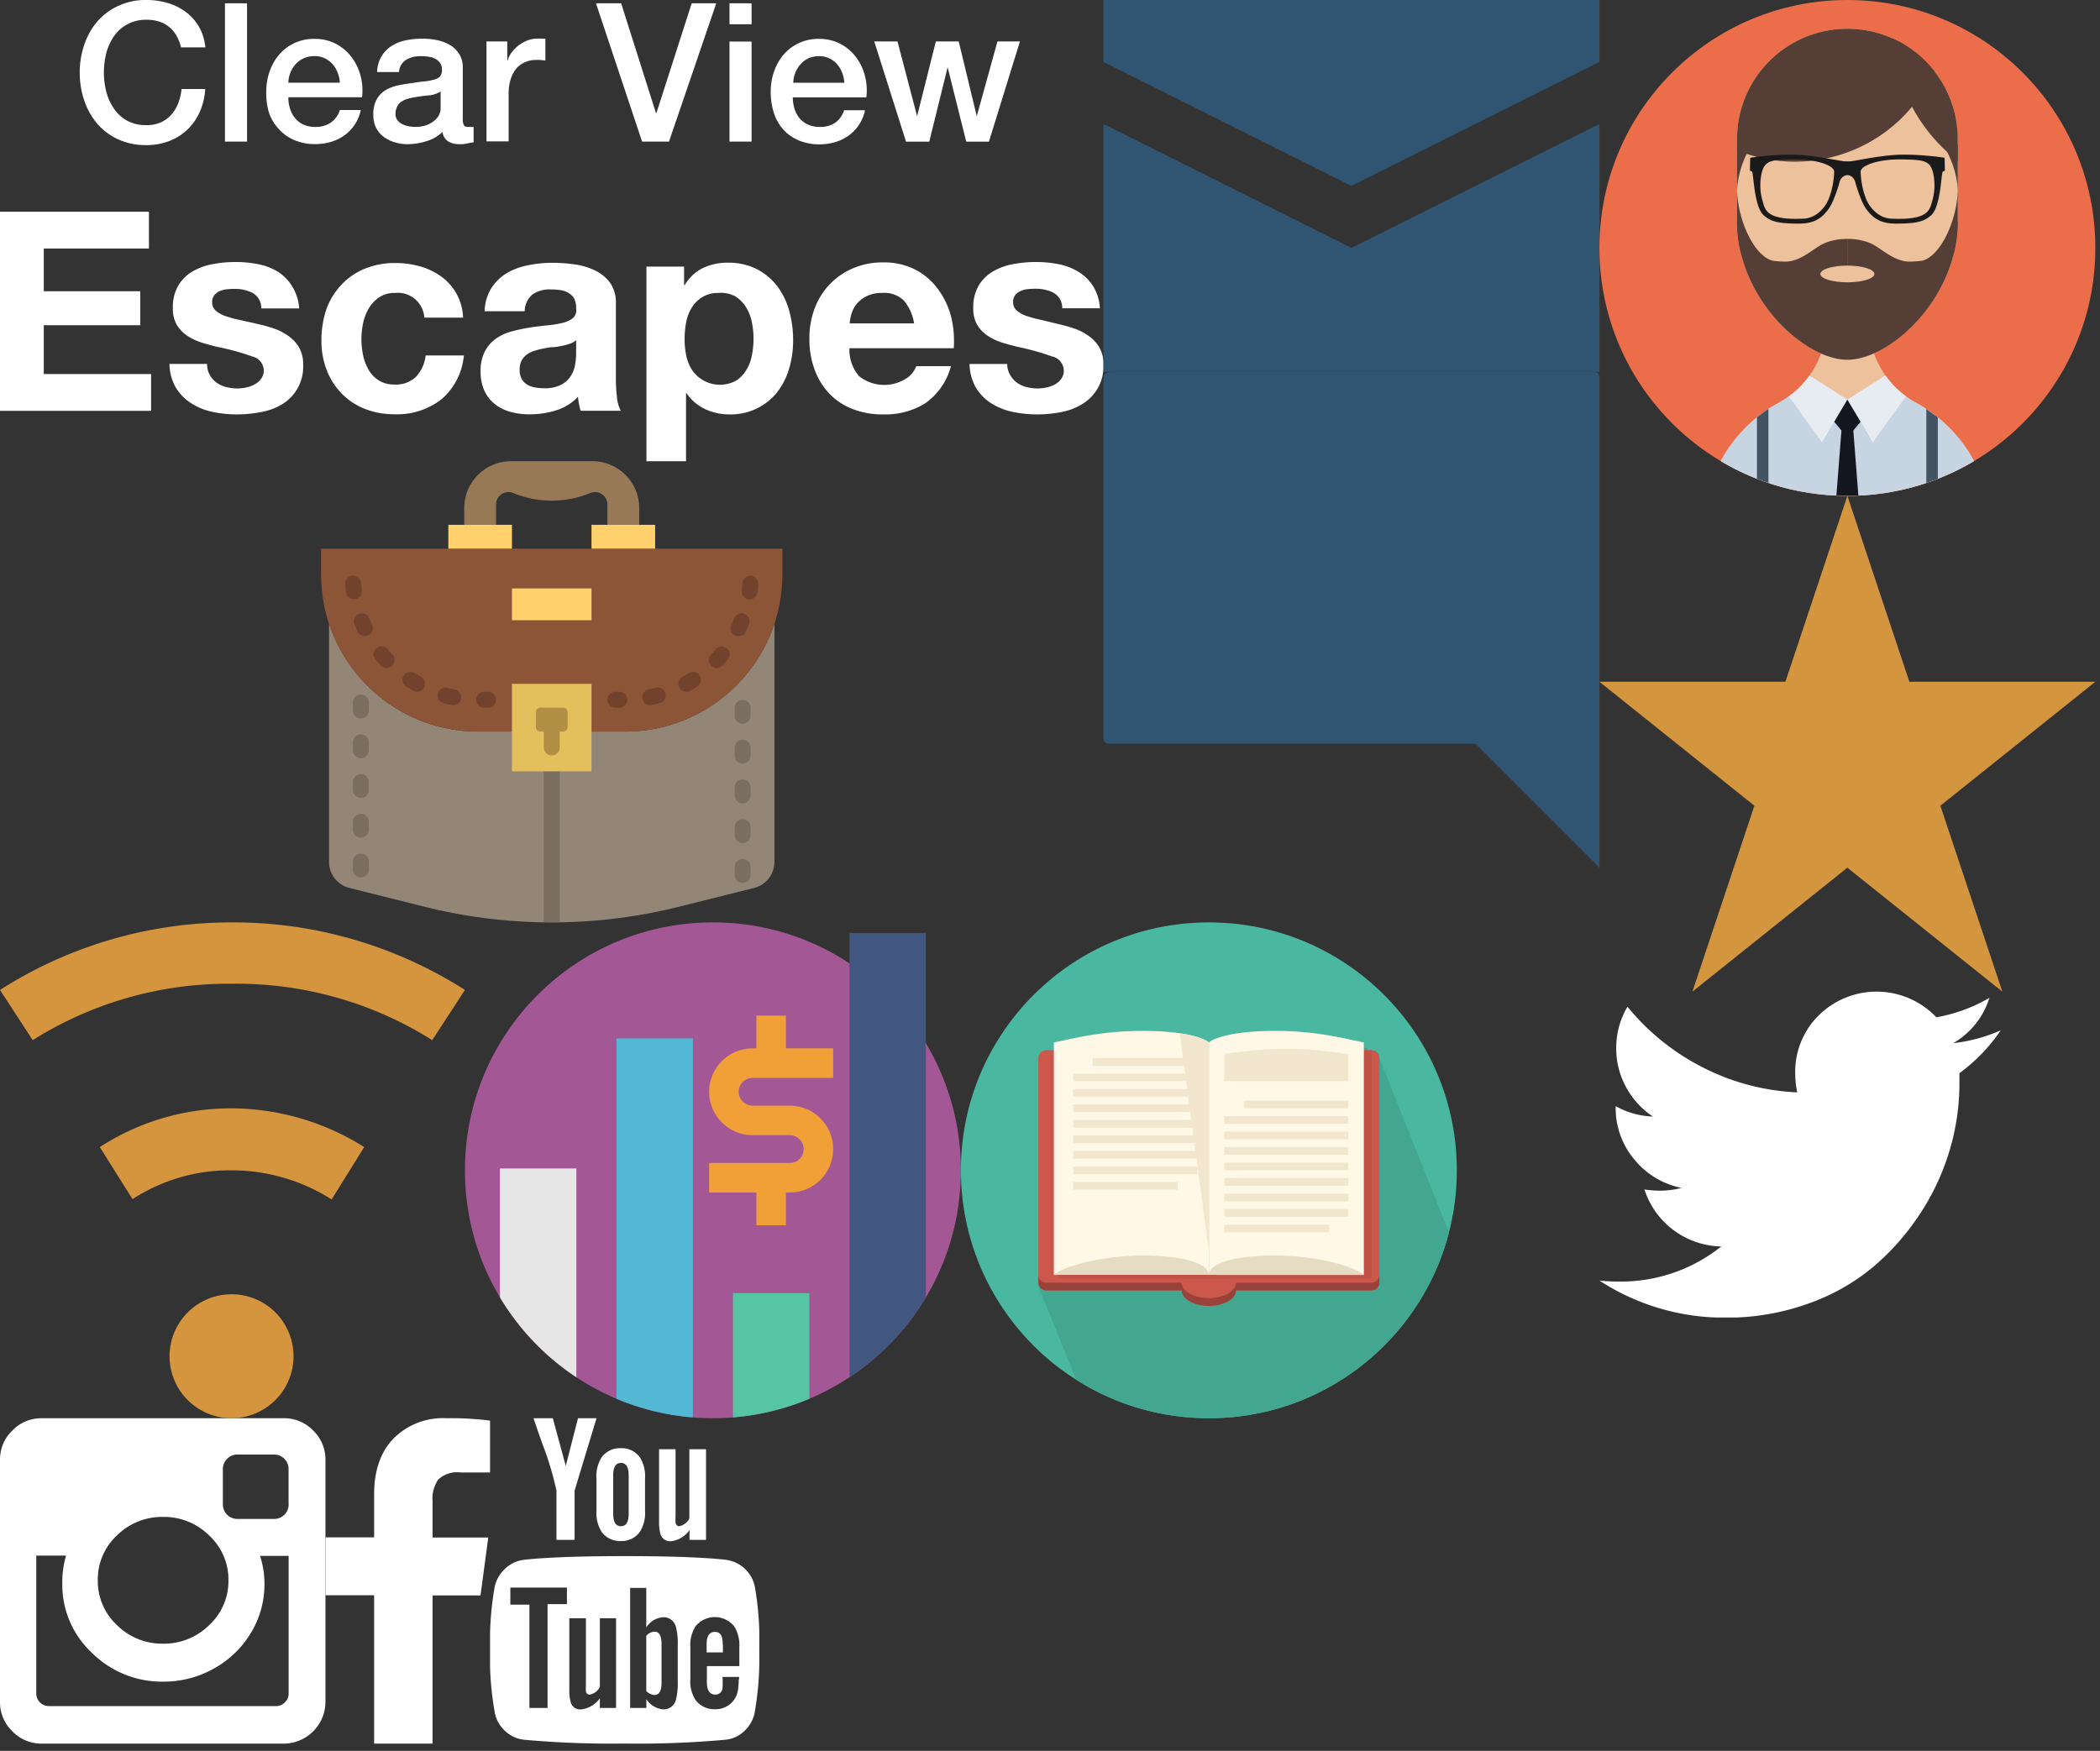<?xml version="1.0" encoding="iso-8859-1"?><!DOCTYPE svg PUBLIC "-//W3C//DTD SVG 1.1//EN" "http://www.w3.org/Graphics/SVG/1.1/DTD/svg11.dtd"><svg width="271" height="226" viewBox="0 0 271 226" xmlns="http://www.w3.org/2000/svg" xmlns:xlink="http://www.w3.org/1999/xlink"><rect x="0" y="0" width="271" height="226" fill="#333333" stroke="none"/><svg viewBox="0 0 512 512" width="64" height="64" id="bars" x="60" y="119.06" xmlns="http://www.w3.org/2000/svg"><path d="M512 256c0 47.966-13.191 92.856-36.152 131.228a257.177 257.177 0 0 1-78.855 82.463 255.305 255.305 0 0 1-41.426 22.217c-24.56 10.381-51.086 17.032-78.855 19.253-6.828.555-13.746.833-20.719.833-6.973 0-13.879-.278-20.707-.822-27.769-2.232-54.294-8.883-78.855-19.264a254.75 254.75 0 0 1-41.415-22.206 257.142 257.142 0 0 1-78.855-82.452C13.202 348.867 0 303.977 0 256 0 114.612 114.618.006 255.994.006 397.382.006 512 114.612 512 256z" fill="#a35895"/><path d="M300.892 160.558h79.301v-30.497h-48.804V96.24h-30.497v33.822h-3.963c-24.766 0-44.842 20.077-44.842 44.842 0 24.766 20.077 44.842 44.842 44.842h38.42c7.923 0 14.345 6.423 14.345 14.345 0 7.923-6.423 14.345-14.345 14.345H252.085v30.497h48.805v33.822h30.497v-33.822h3.962c24.766 0 44.842-20.077 44.842-44.842v-.001c0-24.766-20.077-44.842-44.842-44.842h-38.42c-7.923 0-14.345-6.423-14.345-14.345 0-7.923 6.423-14.345 14.345-14.345h3.963z" fill="#f0a037"/><path d="M115.018 254.079v215.623a257.142 257.142 0 0 1-78.855-82.452V254.079h78.855z" fill="#e6e6e6"/><path d="M235.287 119.731v391.442c-27.769-2.232-54.294-8.883-78.855-19.264V119.731h78.855z" fill="#53b8d3"/><path d="M355.568 382.876v109.033c-24.56 10.381-51.086 17.032-78.855 19.253V382.876h78.855z" fill="#55c6a1"/><path d="M475.848 10.92v376.308a257.177 257.177 0 0 1-78.855 82.463V10.92h78.855z" fill="#42577f"/></svg><svg width="64" height="64" viewBox="0 0 512 512" id="book" x="124" y="119.06" xmlns="http://www.w3.org/2000/svg"><circle cx="256" cy="256" r="256" fill="#4ab8a1"/><path d="M503.9 320.14L432 140c0-4.4-3.6-8-8-8h-4v-1.852c-1.296-.26-2.628-.536-4-.828V124c-20-4-47.816-12-92-12s-64 8-68 12c-.292-.296-.704-.616-1.172-.948-.124-.088-.272-.18-.416-.272a21.15 21.15 0 0 0-1.396-.832c-.156-.084-.3-.168-.472-.256-2.252-1.18-5.484-2.464-9.764-3.708a.646.646 0 0 1-.056-.012c-4.416-1.28-9.984-2.5-16.796-3.508C216.04 113 203.564 112 188 112c-44.184 0-72 8-92 12v8h-8c-4.4 0-8 3.6-8 8v236l39.116 96.28C158.72 497.4 205.636 512 256 512c119.244 0 219.428-81.516 247.9-191.86z" fill="#43a691"/><path d="M424 132H88c-4.4 0-8 3.6-8 8v232c0 4.4 3.6 8 8 8h140c0 8.836 12.54 16 28 16s28-7.164 28-16h140c4.4 0 8-3.6 8-8V140c0-4.4-3.6-8-8-8z" fill="#cc584c"/><path fill="#bf5347" d="M264 132h160v236H264z"/><path d="M424 372H284c0 8.836-12.54 16-28 16s-28-7.164-28-16H88c-4.4 0-8-3.6-8-8v8c0 4.4 3.6 8 8 8h140c0 8.836 12.54 16 28 16s28-7.164 28-16h140c4.4 0 8-3.6 8-8v-8c0 4.4-3.6 8-8 8z" fill="#994239"/><path d="M188 112c-44.184 0-72 8-92 12v240h160V124c-4-4-23.816-12-68-12z" fill="#fff8e6"/><path d="M256 364c0-11.044-23.816-20-68-20s-84 12-92 20h160z" fill="#e6dbc3"/><path d="M324 112c44.184 0 72 8 92 12v240H256V124c4-4 23.816-12 68-12z" fill="#fff8e6"/><path d="M256 364c0-11.044 23.816-20 68-20s84 12 92 20H256z" fill="#e6dbc3"/><path d="M256 340V124c-2.584-2.592-11.884-6.852-30.072-9.536L256 340z" fill="#f2e7ce"/><path fill="#bf5347" d="M100 364h164v4H100z"/><g fill="#f2e7ce"><path d="M400 164H272v-28c46.728-7.228 81.272-7.232 128 0v28zM292 184h108v8H292zM272 200h128v8H272zM272 216h128v8H272zM272 232h128v8H272zM272 248h128v8H272zM272 264h128v8H272zM272 280h128v8H272zM272 296h128v8H272zM272 312h108v8H272zM136 140h108v8H136zM116 156h128v8H116zM116 172h128v8H116zM116 188h128v8H116zM116 204h128v8H116zM116 220h128v8H116zM116 236h128v8H116zM116 252h128v8H116zM116 268h108v8H116z"/></g></svg><svg id="clear-view-escapes" data-name="Layer 1" width="142.4" height="59.53" viewBox="0 0 142.4 59.53" xmlns="http://www.w3.org/2000/svg"><defs><style>.ccls-1{fill:#fff}</style></defs><title>clear-view-escapes</title><path class="ccls-1" d="M19.5 27.52v4.75H5.93v5.51h12.45v4.39H5.93v6.3h13.85v4.75H.28v-25.7H19.5zM27.36 48.59a3 3 0 0 0 .88 1 3.78 3.78 0 0 0 1.24.56 5.84 5.84 0 0 0 1.46.18 5.46 5.46 0 0 0 1.13-.13 3.86 3.86 0 0 0 1.08-.4 2.47 2.47 0 0 0 .85-.75 1.89 1.89 0 0 0 .32-1.13 1.91 1.91 0 0 0-1.53-1.73 30.59 30.59 0 0 0-4.3-1.19q-1.12-.25-2.18-.59a7.38 7.38 0 0 1-1.89-.9 4.35 4.35 0 0 1-1.33-1.4 4 4 0 0 1-.5-2.07 5.6 5.6 0 0 1 .7-3 5.16 5.16 0 0 1 1.85-1.82 8.13 8.13 0 0 1 2.59-.94 15.92 15.92 0 0 1 3-.27 14.79 14.79 0 0 1 2.93.29 7.77 7.77 0 0 1 2.54 1 5.83 5.83 0 0 1 1.8 1.88 6.11 6.11 0 0 1 .89 2.82H34a2.24 2.24 0 0 0-1.12-2 5.1 5.1 0 0 0-2.37-.52 8.77 8.77 0 0 0-.94.05 3.15 3.15 0 0 0-.92.23 1.91 1.91 0 0 0-.7.52 1.38 1.38 0 0 0-.29.92 1.4 1.4 0 0 0 .5 1.12 3.88 3.88 0 0 0 1.31.7 16.38 16.38 0 0 0 1.85.49l2.18.49a21.57 21.57 0 0 1 2.18.61 7.2 7.2 0 0 1 1.89 1 4.63 4.63 0 0 1 1.33 1.48 4.34 4.34 0 0 1 .5 2.18 5.65 5.65 0 0 1-2.66 5.07A7.9 7.9 0 0 1 34 53.37a15.9 15.9 0 0 1-3.11.31 15.36 15.36 0 0 1-3.17-.32A8.35 8.35 0 0 1 25 52.27a6.17 6.17 0 0 1-2-2 6.25 6.25 0 0 1-.85-3.11H27a2.8 2.8 0 0 0 .36 1.43zM51.27 38a3.59 3.59 0 0 0-2.05.56A4.45 4.45 0 0 0 47.87 40a6.23 6.23 0 0 0-.74 1.94 10.54 10.54 0 0 0-.21 2.06 10.11 10.11 0 0 0 .21 2 6.32 6.32 0 0 0 .7 1.89 4 4 0 0 0 1.31 1.39 3.61 3.61 0 0 0 2 .54 3.75 3.75 0 0 0 2.83-1 4.86 4.86 0 0 0 1.24-2.75h4.93a8.43 8.43 0 0 1-2.88 5.65 9.29 9.29 0 0 1-6.08 1.94 10.16 10.16 0 0 1-3.83-.7 8.49 8.49 0 0 1-3-2 8.92 8.92 0 0 1-1.91-3 10.42 10.42 0 0 1-.68-3.83 12.4 12.4 0 0 1 .63-4 9 9 0 0 1 1.9-3.13 8.49 8.49 0 0 1 3-2.1 10.15 10.15 0 0 1 4-.76 11.63 11.63 0 0 1 3.19.43 8.49 8.49 0 0 1 2.73 1.31 6.79 6.79 0 0 1 2.83 5.31h-5A3.43 3.43 0 0 0 51.27 38zM62.82 40.33a5.93 5.93 0 0 1 .9-3 6.13 6.13 0 0 1 2-1.91 8.83 8.83 0 0 1 2.75-1 15.71 15.71 0 0 1 3.08-.31 20.85 20.85 0 0 1 2.84.2 8.72 8.72 0 0 1 2.63.77A5.18 5.18 0 0 1 79 36.67a4.47 4.47 0 0 1 .76 2.72v9.68a19.49 19.49 0 0 0 .14 2.41 4.34 4.34 0 0 0 .5 1.73h-5.19a6.77 6.77 0 0 1-.21-.88 7.44 7.44 0 0 1-.13-.92A6.64 6.64 0 0 1 72 53.17a11.55 11.55 0 0 1-3.38.5 9.1 9.1 0 0 1-2.48-.32 5.68 5.68 0 0 1-2-1 4.69 4.69 0 0 1-1.35-1.73 5.84 5.84 0 0 1-.49-2.48 5.42 5.42 0 0 1 .56-2.61 4.66 4.66 0 0 1 1.44-1.64 6.44 6.44 0 0 1 2-.92 21.75 21.75 0 0 1 2.29-.49q1.15-.18 2.27-.29a13.74 13.74 0 0 0 2-.32 3.43 3.43 0 0 0 1.37-.63 1.38 1.38 0 0 0 .4-1.24 2.72 2.72 0 0 0-.27-1.31 2 2 0 0 0-.72-.69 2.86 2.86 0 0 0-1-.36 8.61 8.61 0 0 0-1.28-.09 3.88 3.88 0 0 0-2.37.65 2.89 2.89 0 0 0-1 2.16h-5.17zm11.8 3.78a2.28 2.28 0 0 1-.81.45 8.28 8.28 0 0 1-1 .27c-.41.07-.81.17-1.2.17s-.82.11-1.22.18a9.24 9.24 0 0 0-1.13.29 3.34 3.34 0 0 0-1 .49 2.3 2.3 0 0 0-.67.77 2.49 2.49 0 0 0-.25 1.19 2.4 2.4 0 0 0 .25 1.15 1.93 1.93 0 0 0 .68.74 2.9 2.9 0 0 0 1 .38 6.48 6.48 0 0 0 1.19.11 4.51 4.51 0 0 0 2.34-.5 3.36 3.36 0 0 0 1.22-1.21 3.87 3.87 0 0 0 .49-1.42 10.06 10.06 0 0 0 .12-1.17v-1.89zM88.56 34.6V37h.07A5.62 5.62 0 0 1 91 34.78a7.29 7.29 0 0 1 3.17-.68 8.07 8.07 0 0 1 3.78.83 7.82 7.82 0 0 1 2.63 2.2 9.31 9.31 0 0 1 1.55 3.19 14.19 14.19 0 0 1 .5 3.8 12.82 12.82 0 0 1-.5 3.6 9.18 9.18 0 0 1-1.53 3.06 7.58 7.58 0 0 1-2.6 2.11 7.69 7.69 0 0 1-3.58.79 7.23 7.23 0 0 1-3.18-.7 6 6 0 0 1-2.39-2.07h-.04v8.82H83.7V34.6h4.86zm6.64 14.76A4.09 4.09 0 0 0 96.56 48a5.43 5.43 0 0 0 .74-1.89 11.19 11.19 0 0 0 .22-2.2 10.32 10.32 0 0 0-.23-2.2 5.86 5.86 0 0 0-.77-1.92 4.33 4.33 0 0 0-1.39-1.37 3.87 3.87 0 0 0-2.08-.42 3.94 3.94 0 0 0-2.11.52 4.22 4.22 0 0 0-1.37 1.35 5.6 5.6 0 0 0-.74 1.91 11.3 11.3 0 0 0-.2 2.22 10.31 10.31 0 0 0 .23 2.2 5.69 5.69 0 0 0 .76 1.8 4.36 4.36 0 0 0 5.58 1.36zM111.15 48.75a5.24 5.24 0 0 0 6 .34 3.21 3.21 0 0 0 1.37-1.64H123a8.54 8.54 0 0 1-3.31 4.79 9.75 9.75 0 0 1-5.4 1.44 10.6 10.6 0 0 1-4-.7 8.22 8.22 0 0 1-3-2 9 9 0 0 1-1.89-3.09 11.34 11.34 0 0 1-.67-4 10.84 10.84 0 0 1 .68-3.89 9 9 0 0 1 4.95-5.18 9.63 9.63 0 0 1 3.87-.76 8.84 8.84 0 0 1 4.14.92 8.26 8.26 0 0 1 2.9 2.46A10.14 10.14 0 0 1 123 41a13.14 13.14 0 0 1 .36 4.14H109.9a5.16 5.16 0 0 0 1.25 3.61zm5.78-9.75a3.59 3.59 0 0 0-2.79-1 4.45 4.45 0 0 0-2 .41 3.89 3.89 0 0 0-1.3 1 3.77 3.77 0 0 0-.68 1.3 5.83 5.83 0 0 0-.23 1.22h8.31a5.91 5.91 0 0 0-1.31-2.93zM130.64 48.59a3 3 0 0 0 .88 1 3.78 3.78 0 0 0 1.24.56 5.83 5.83 0 0 0 1.46.18 5.46 5.46 0 0 0 1.13-.13 3.86 3.86 0 0 0 1.08-.4 2.47 2.47 0 0 0 .81-.72 1.89 1.89 0 0 0 .32-1.13 1.91 1.91 0 0 0-1.56-1.76 30.55 30.55 0 0 0-4.22-1.19q-1.11-.25-2.18-.59a7.39 7.39 0 0 1-1.89-.9 4.36 4.36 0 0 1-1.33-1.4 4 4 0 0 1-.5-2.07 5.6 5.6 0 0 1 .7-3 5.18 5.18 0 0 1 1.85-1.82 8.13 8.13 0 0 1 2.59-.94 15.91 15.91 0 0 1 3-.27 14.79 14.79 0 0 1 2.93.29 7.77 7.77 0 0 1 2.54 1 5.84 5.84 0 0 1 1.85 1.82 6.11 6.11 0 0 1 .88 2.86h-4.86a2.24 2.24 0 0 0-1.12-2 5.1 5.1 0 0 0-2.37-.52 8.77 8.77 0 0 0-.94.05 3.15 3.15 0 0 0-.92.23 1.9 1.9 0 0 0-.7.52 1.38 1.38 0 0 0-.29.92 1.4 1.4 0 0 0 .5 1.12 3.87 3.87 0 0 0 1.31.7 16.33 16.33 0 0 0 1.85.49l2.1.51a21.57 21.57 0 0 1 2.18.61 7.18 7.18 0 0 1 1.89 1 4.63 4.63 0 0 1 1.33 1.48 4.33 4.33 0 0 1 .5 2.18 5.65 5.65 0 0 1-2.68 5.04 7.89 7.89 0 0 1-2.72 1.06 15.9 15.9 0 0 1-3.11.31 15.35 15.35 0 0 1-3.17-.32 8.35 8.35 0 0 1-2.75-1.08 6.18 6.18 0 0 1-2-2 6.25 6.25 0 0 1-.85-3.11h4.86a2.8 2.8 0 0 0 .38 1.42zM23.64 6.29a6.36 6.36 0 0 0-.55-1.43 4 4 0 0 0-.9-1.12A4 4 0 0 0 20.9 3a5.11 5.11 0 0 0-1.71-.26 5 5 0 0 0-2.46.58A4.84 4.84 0 0 0 15 4.85a6.93 6.93 0 0 0-1 2.19 10.16 10.16 0 0 0 0 5 6.92 6.92 0 0 0 1 2.19 4.83 4.83 0 0 0 1.69 1.54 5 5 0 0 0 2.46.57A4.44 4.44 0 0 0 21 16a4.12 4.12 0 0 0 1.38-1 4.71 4.71 0 0 0 .9-1.49 7.13 7.13 0 0 0 .43-1.83h3.05a8.48 8.48 0 0 1-.69 2.93 7.17 7.17 0 0 1-1.59 2.29 7 7 0 0 1-2.35 1.49 8.14 8.14 0 0 1-3 .53 8.43 8.43 0 0 1-3.59-.74 7.88 7.88 0 0 1-2.69-2 9 9 0 0 1-1.69-3 11 11 0 0 1-.59-3.63 11 11 0 0 1 .59-3.6 9 9 0 0 1 1.69-3 8 8 0 0 1 2.69-2 8.29 8.29 0 0 1 3.65-.76A9.46 9.46 0 0 1 22 .6a7.31 7.31 0 0 1 2.34 1.2A6.23 6.23 0 0 1 26 3.72a6.66 6.66 0 0 1 .78 2.58h-3.14zM29.31.62h2.85v17.85h-2.85V.62zM37.49 12.74a5 5 0 0 0 .21 1.45 3.57 3.57 0 0 0 .64 1.23 3.06 3.06 0 0 0 1.08.84 3.54 3.54 0 0 0 1.55.31A3.42 3.42 0 0 0 43 16a3.17 3.17 0 0 0 1.14-1.61h2.7a5.36 5.36 0 0 1-2.1 3.26 5.71 5.71 0 0 1-1.74.85 7 7 0 0 1-2 .29 6.85 6.85 0 0 1-2.7-.5 5.58 5.58 0 0 1-2-1.4 5.93 5.93 0 0 1-1.3-2.12 8.74 8.74 0 0 1-.36-2.77 7.79 7.79 0 0 1 .44-2.61 6.68 6.68 0 0 1 1.25-2.18 5.86 5.86 0 0 1 4.56-2 5.8 5.8 0 0 1 2.74.64 6 6 0 0 1 2 1.69 6.84 6.84 0 0 1 1.17 2.39 7.42 7.42 0 0 1 .2 2.81h-9.5zm6.65-1.88a4.61 4.61 0 0 0-.29-1.3 3.47 3.47 0 0 0-.65-1.09 3.23 3.23 0 0 0-1-.75 3 3 0 0 0-1.31-.29 3.42 3.42 0 0 0-1.36.26 3.11 3.11 0 0 0-1.05.73 3.59 3.59 0 0 0-.7 1.09 3.78 3.78 0 0 0-.29 1.35h6.65zM60 15.59a1.51 1.51 0 0 0 .14.75.58.58 0 0 0 .54.23H61a1.85 1.85 0 0 0 .4 0v2l-.4.04-.49.11-.5.08h-.43a2.75 2.75 0 0 1-1.45-.35 1.74 1.74 0 0 1-.75-1.23 5 5 0 0 1-2.09 1.2 8.22 8.22 0 0 1-2.39.38 5.86 5.86 0 0 1-1.68-.24 4.38 4.38 0 0 1-1.41-.7 3.35 3.35 0 0 1-1-1.18 3.62 3.62 0 0 1-.35-1.68 3.84 3.84 0 0 1 .44-2 3.24 3.24 0 0 1 1.15-1.18 5.21 5.21 0 0 1 1.6-.61q.89-.19 1.79-.29a14.67 14.67 0 0 1 1.48-.21 6.86 6.86 0 0 0 1.24-.21 1.9 1.9 0 0 0 .84-.37 1.27 1.27 0 0 0 .31-.94 1.46 1.46 0 0 0-.26-.9 1.77 1.77 0 0 0-.65-.54 2.82 2.82 0 0 0-.86-.25 6.94 6.94 0 0 0-.9-.06 3.58 3.58 0 0 0-2 .5 2 2 0 0 0-.87 1.55h-2.83a4.29 4.29 0 0 1 .6-2.08 4.14 4.14 0 0 1 1.34-1.33 5.48 5.48 0 0 1 1.84-.7 10.94 10.94 0 0 1 2.1-.2 8.85 8.85 0 0 1 1.88.2 5.34 5.34 0 0 1 1.65.62 3.61 3.61 0 0 1 1.19 1.16A3.19 3.19 0 0 1 60 8.94v6.65zM57.14 12a3.45 3.45 0 0 1-1.6.51q-1 .09-1.9.26a6.12 6.12 0 0 0-.87.21 2.63 2.63 0 0 0-.75.38 1.65 1.65 0 0 0-.51.63 2.14 2.14 0 0 0-.19.94 1.19 1.19 0 0 0 .27.8 2 2 0 0 0 .66.51 3.08 3.08 0 0 0 .85.26 5.3 5.3 0 0 0 .84.07 4.6 4.6 0 0 0 1-.12A3.4 3.4 0 0 0 56 16a2.73 2.73 0 0 0 .81-.76 1.93 1.93 0 0 0 .33-1.14V12zM63.06 5.54h2.68V8h.05a2.88 2.88 0 0 1 .49-1 4.73 4.73 0 0 1 .88-.91 4.4 4.4 0 0 1 1.14-.66 3.41 3.41 0 0 1 1.28-.25 6.21 6.21 0 0 1 .69 0h.39V8L70 7.93a5.06 5.06 0 0 0-.61 0 3.28 3.28 0 0 0-1.36.29 3.13 3.13 0 0 0-1.09.78 4.16 4.16 0 0 0-.75 1.39 6 6 0 0 0-.27 1.9v6.15h-2.86V5.54zM77.19.62h3.25l4.48 14.13H85L89.54.62h3.17l-6.1 17.85h-3.47zM94.42.62h2.85v2.7h-2.85V.62zm0 4.93h2.85v12.92h-2.85V5.54zM102.59 12.74a5 5 0 0 0 .21 1.45 3.57 3.57 0 0 0 .64 1.23 3.06 3.06 0 0 0 1.08.84 3.54 3.54 0 0 0 1.55.31 3.42 3.42 0 0 0 2-.54 3.18 3.18 0 0 0 1.14-1.61h2.7a5.36 5.36 0 0 1-2.1 3.26 5.71 5.71 0 0 1-1.74.85 7 7 0 0 1-2 .29 6.85 6.85 0 0 1-2.7-.5 5.58 5.58 0 0 1-2-1.4 5.93 5.93 0 0 1-1.22-2.15 8.73 8.73 0 0 1-.41-2.77 7.77 7.77 0 0 1 .44-2.61 6.69 6.69 0 0 1 1.25-2.18 5.86 5.86 0 0 1 4.56-2 5.79 5.79 0 0 1 2.74.64 6 6 0 0 1 2 1.69 6.85 6.85 0 0 1 1.16 2.41 7.42 7.42 0 0 1 .19 2.81h-9.5zm6.65-1.88a4.6 4.6 0 0 0-.29-1.3 3.48 3.48 0 0 0-.65-1.09 3.22 3.22 0 0 0-1-.75 3 3 0 0 0-1.3-.28 3.43 3.43 0 0 0-1.36.26 3.12 3.12 0 0 0-1 .73 3.6 3.6 0 0 0-.7 1.09 3.8 3.8 0 0 0-.29 1.35h6.65zM113.1 5.54h3l2.53 9.65 2.42-9.65H124l2.33 9.65L129 5.54h2.9l-4 12.93h-2.93l-2.4-9.6-2.37 9.6h-3z" transform="translate(-.28 -.19)"/></svg><svg id="comment" data-name="Layer 1" width="64" height="64" viewBox="0 0 64 64" x="142.4" y="48" xmlns="http://www.w3.org/2000/svg"><defs><style>.dcls-1{fill:#2f5572}</style></defs><title>comment</title><path class="dcls-1" d="M.72.08A.67.67 0 0 0 0 .8v46.48a.72.72 0 0 0 .72.72H48l16 16V.72a.67.67 0 0 0-.72-.72H.8z"/></svg><svg id="facebook" data-name="Layer 1" width="21.23" height="42.01" viewBox="0 0 21.23 42.01" x="42.01" y="183.06" xmlns="http://www.w3.org/2000/svg"><defs><style>.ecls-1{fill:#fff}</style></defs><title>facebook</title><path class="ecls-1" d="M21.23.31V7H17.4a3.55 3.55 0 0 0-2.85.91 4.26 4.26 0 0 0-.74 2.72v4.77H21l-1 7.47h-6.19V42H6.27V22.85H0v-7.47h6.27V9.85q0-4.69 2.55-7.28A9 9 0 0 1 15.63 0a39.57 39.57 0 0 1 5.6.31z"/></svg><svg id="instagram" data-name="Layer 1" width="42.01" height="42.01" viewBox="0 0 42.01 42.01" y="183.06" xmlns="http://www.w3.org/2000/svg"><defs><style>.fcls-1{fill:#fff}</style></defs><title>instagram</title><path class="fcls-1" d="M37.25 35.49V17.77h-3.69a11.77 11.77 0 0 1 .57 3.58 12.12 12.12 0 0 1-1.75 6.36 12.76 12.76 0 0 1-4.76 4.59 13.13 13.13 0 0 1-6.56 1.7 12.78 12.78 0 0 1-9.19-3.71 12 12 0 0 1-3.83-9 11.77 11.77 0 0 1 .49-3.56H4.68v17.76a1.63 1.63 0 0 0 1.6 1.67h29.3a1.63 1.63 0 0 0 1.17-.47 1.59 1.59 0 0 0 .5-1.2zm-7.77-14.57A7.75 7.75 0 0 0 27 15.14a8.28 8.28 0 0 0-6-2.4 8.25 8.25 0 0 0-5.91 2.39 7.75 7.75 0 0 0-2.47 5.78 7.75 7.75 0 0 0 2.47 5.79A8.25 8.25 0 0 0 21 29.1a8.28 8.28 0 0 0 6-2.4 7.75 7.75 0 0 0 2.48-5.78zm7.76-9.84V6.56a1.84 1.84 0 0 0-.54-1.31 1.8 1.8 0 0 0-1.31-.56h-4.78a1.8 1.8 0 0 0-1.31.56 1.84 1.84 0 0 0-.54 1.31v4.52A1.87 1.87 0 0 0 30.6 13h4.8a1.87 1.87 0 0 0 1.85-1.89zM42 5.39v31.23A5.41 5.41 0 0 1 36.62 42H5.39a5.19 5.19 0 0 1-3.8-1.59A5.19 5.19 0 0 1 0 36.62V5.39a5.19 5.19 0 0 1 1.59-3.8A5.19 5.19 0 0 1 5.39 0h31.23a5.19 5.19 0 0 1 3.8 1.59A5.19 5.19 0 0 1 42 5.39z"/></svg><svg id="mail" data-name="Layer 1" width="64" height="48" viewBox="0 0 64 48" x="142.4" xmlns="http://www.w3.org/2000/svg"><defs><style>.gcls-1{fill:#2f5572}</style></defs><title>mail</title><path class="gcls-1" d="M0 0v8l32 16L64 8V0H0zm0 16v32h64V16L32 32z"/></svg><svg width="64" height="64" viewBox="0 0 188.148 188.148" id="man" x="206.4" xmlns="http://www.w3.org/2000/svg"><defs><circle id="ha" cx="94.074" cy="94.074" r="94.074"/></defs><use xlink:href="#ha" overflow="visible" fill="#eb6d4a"/><clipPath id="hb"><use xlink:href="#ha" overflow="visible"/></clipPath><path d="M135.938 52.784V84.05c0 .453-.011.905-.021 1.357-.02.936-.072 1.871-.154 2.796-.02.319-.052.637-.093.956a49.422 49.422 0 0 1-.555 3.928c-.083.432-.165.853-.258 1.275-.01.092-.03.175-.051.257-.083.432-.186.854-.288 1.275-.041.226-.103.452-.154.679-.052.195-.103.391-.164.586a49.465 49.465 0 0 1-.721 2.488c-.123.391-.246.771-.38 1.162-.011.041-.031.082-.041.123l-.37 1.048c-.041.103-.082.205-.124.319-.123.329-.246.658-.38.987-.154.401-.318.792-.483 1.183-.144.35-.298.699-.452 1.049-.02.062-.052.113-.072.174-.175.37-.339.741-.514 1.1-.175.38-.36.761-.556 1.142a57.62 57.62 0 0 1-1.172 2.231l-.556.987a60.434 60.434 0 0 1-5.253 7.649c-.258.339-.524.668-.802.987-.381.462-.772.915-1.162 1.357-.35.391-.699.781-1.059 1.162a55.735 55.735 0 0 1-3.023 3.013c-.205.206-.422.391-.638.586a27.8 27.8 0 0 1-1.059.925c-.277.247-.565.483-.854.72-.74.606-1.48 1.192-2.23 1.737-.309.237-.628.463-.946.679-.514.37-1.038.72-1.563 1.059-.288.195-.586.38-.885.555a37.177 37.177 0 0 1-3.156 1.758 31.03 31.03 0 0 1-2.591 1.182 3.199 3.199 0 0 1-.401.154c-.4.165-.812.319-1.213.452a21.9 21.9 0 0 1-1.521.483c-.35.103-.709.195-1.059.277a.142.142 0 0 1-.072.021c-.35.082-.699.165-1.049.226a2.446 2.446 0 0 1-.277.051c-.288.051-.576.103-.864.134-.411.062-.822.113-1.233.134-.143.02-.277.031-.422.031-.328.021-.657.031-.977.031h-.03c-.319 0-.638-.01-.956-.031-.124 0-.247-.01-.371-.031a9.291 9.291 0 0 1-.894-.083c-.062 0-.134-.01-.195-.02a23.7 23.7 0 0 1-1.152-.185 12.372 12.372 0 0 1-.997-.206 29.481 29.481 0 0 1-5.397-1.82 39.352 39.352 0 0 1-4.719-2.488 45.864 45.864 0 0 1-2.365-1.542c-.391-.278-.781-.555-1.172-.843a51.906 51.906 0 0 1-3.63-2.92c-.328-.298-.657-.596-.986-.905-.329-.298-.658-.606-.977-.904a51.309 51.309 0 0 1-2.345-2.406 42.153 42.153 0 0 1-.895-.987 49.821 49.821 0 0 1-2.385-2.879c-.299-.36-.576-.73-.854-1.1a57.985 57.985 0 0 1-2.951-4.308 82.87 82.87 0 0 1-.729-1.213c-.288-.483-.565-.976-.843-1.47a56.061 56.061 0 0 1-2.797-5.758c-.123-.288-.247-.576-.35-.863-.165-.37-.309-.751-.442-1.121-.205-.545-.4-1.09-.586-1.635-.185-.545-.359-1.1-.534-1.655a40.966 40.966 0 0 1-.463-1.614 31.382 31.382 0 0 1-.452-1.758c-.011-.062-.031-.123-.041-.185a48.874 48.874 0 0 1-1.018-5.881c-.051-.36-.082-.72-.113-1.08-.041-.38-.071-.751-.092-1.131a46.27 46.27 0 0 1-.104-2.087c-.01-.453-.021-.905-.021-1.357V52.784c0-23.102 18.723-41.834 41.825-41.855h.041c3.188 0 6.292.359 9.273 1.028a41.237 41.237 0 0 1 7.835 2.622 41.526 41.526 0 0 1 9.387 5.809 41.526 41.526 0 0 1 6.446 6.58 41.644 41.644 0 0 1 8.917 25.816z" clip-path="url(#hb)" fill="#ecc19c"/><path d="M148.613 200.741v.01H39.538v-.01a54.262 54.262 0 0 1 4.02-20.573v-.01c.4-.977.822-1.933 1.274-2.879a53.983 53.983 0 0 1 6.642-10.59 56.056 56.056 0 0 1 2.016-2.365 35.61 35.61 0 0 1 1.059-1.151c.36-.37.72-.74 1.09-1.11a54.274 54.274 0 0 1 5.892-5.079 55.912 55.912 0 0 1 3.177-2.19c1.09-.689 2.2-1.347 3.331-1.964.021-.02.041-.02.041-.02.442-.236.874-.493 1.306-.761a31.16 31.16 0 0 0 2.499-1.665c.411-.288.802-.586 1.192-.905a36.407 36.407 0 0 0 2.673-2.365c.277-.277.556-.555.833-.843a32.167 32.167 0 0 0 1.645-1.861c.258-.308.515-.627.751-.946.247-.318.483-.647.72-.977 1.83-2.55 3.3-5.356 4.38-8.349a34.405 34.405 0 0 0 2.015-11.649l7.948.041 8.173.041c0 4.04.689 7.916 1.964 11.515a34.31 34.31 0 0 0 4.329 8.359 34.484 34.484 0 0 0 6.631 7.042c.381.309.761.607 1.142.884.37.278.75.545 1.141.802a20.672 20.672 0 0 0 1.368.885c.421.257.854.514 1.285.751.071.02.134.051.185.093.905.504 1.8 1.028 2.674 1.573.421.257.843.524 1.254.823a41.236 41.236 0 0 1 2.498 1.758c0 .011.011.011.011.011h.01a55.052 55.052 0 0 1 5.881 5.079c9.908 9.869 16.025 23.502 16.025 38.595z" clip-path="url(#hb)" fill="#ecc19c"/><path d="M148.614 200.743H39.539a54.285 54.285 0 0 1 4.02-20.573c-.011-.011 0-.011 0-.011.391-.977.822-1.933 1.274-2.878a53.983 53.983 0 0 1 6.642-10.59 56.165 56.165 0 0 1 2.016-2.365 35.61 35.61 0 0 1 1.059-1.151c.36-.37.72-.74 1.09-1.11a54.164 54.164 0 0 1 9.069-7.269c1.09-.699 2.2-1.357 3.331-1.974.021-.02.041-.01.041-.01v-.01c.442-.247.874-.494 1.306-.751a31.773 31.773 0 0 0 3.671-2.591l.021.02c5.325 5.449 12.738 8.831 20.964 8.852h.082c8.225 0 15.669-3.393 21.015-8.842l.011-.01c.729.606 1.49 1.172 2.272 1.696.082.061.154.113.236.164.37.247.75.483 1.131.72.422.257.854.504 1.285.74.072.02.123.061.185.092.905.504 1.8 1.028 2.674 1.583.421.257.843.524 1.254.823a37.206 37.206 0 0 1 2.498 1.758h.021a54.453 54.453 0 0 1 5.881 5.089c9.909 9.872 16.026 23.505 16.026 38.598z" clip-path="url(#hb)" fill="#c7d4e2"/><path d="M135.938 84.05c0 .453-.011.905-.021 1.357-.02.936-.072 1.871-.154 2.796-.02.319-.052.637-.093.956a49.422 49.422 0 0 1-.555 3.928c-.083.432-.165.853-.258 1.275-.01.092-.03.175-.051.257-.083.432-.186.854-.288 1.275a8.077 8.077 0 0 1-.186.72 4.61 4.61 0 0 1-.133.545 49.465 49.465 0 0 1-.721 2.488c-.123.391-.246.771-.38 1.162-.011.041-.031.082-.041.123l-.37 1.048c-.041.103-.082.205-.124.319-.123.329-.246.658-.38.987-.154.401-.318.792-.483 1.183-.144.35-.298.699-.452 1.049-.02.062-.052.113-.072.174-.175.37-.339.741-.514 1.1-.175.38-.36.761-.556 1.142a57.62 57.62 0 0 1-1.172 2.231l-.556.987a60.434 60.434 0 0 1-5.253 7.649c-.258.339-.524.668-.802.987-.381.462-.772.915-1.162 1.357-.35.391-.699.781-1.059 1.162a55.735 55.735 0 0 1-3.023 3.013c-.205.206-.422.391-.638.586a27.8 27.8 0 0 1-1.059.925c-.277.247-.565.483-.854.72-.74.606-1.48 1.192-2.23 1.737-.309.237-.628.463-.946.679-.514.37-1.038.72-1.563 1.059-.288.195-.586.38-.885.555a37.177 37.177 0 0 1-3.156 1.758 31.03 31.03 0 0 1-2.591 1.182 3.199 3.199 0 0 1-.401.154c-.4.165-.812.319-1.213.452a21.9 21.9 0 0 1-1.521.483c-.35.103-.709.195-1.059.277a.142.142 0 0 1-.072.021c-.35.082-.699.165-1.049.226a2.446 2.446 0 0 1-.277.051c-.288.051-.576.103-.864.134-.411.062-.822.113-1.233.134-.143.02-.277.031-.422.031-.328.021-.657.031-.977.031h-.03c-.319 0-.638-.01-.956-.031-.124 0-.247-.01-.371-.031a9.291 9.291 0 0 1-.894-.083c-.062 0-.134-.01-.195-.02a23.7 23.7 0 0 1-1.152-.185 12.372 12.372 0 0 1-.997-.206 29.481 29.481 0 0 1-5.397-1.82 39.352 39.352 0 0 1-4.719-2.488 38.689 38.689 0 0 1-2.365-1.542c-.391-.278-.781-.555-1.172-.843a51.906 51.906 0 0 1-3.63-2.92c-.328-.298-.657-.596-.986-.905-.329-.298-.658-.606-.977-.904a51.309 51.309 0 0 1-2.345-2.406 42.153 42.153 0 0 1-.895-.987 49.821 49.821 0 0 1-2.385-2.879c-.299-.36-.576-.73-.854-1.1a57.985 57.985 0 0 1-2.951-4.308 82.87 82.87 0 0 1-.729-1.213c-.288-.483-.565-.976-.843-1.47a56.061 56.061 0 0 1-2.797-5.758c-.123-.288-.247-.576-.35-.863-.165-.37-.309-.751-.442-1.121-.205-.545-.4-1.09-.586-1.635-.185-.545-.359-1.1-.534-1.655a40.966 40.966 0 0 1-.463-1.614 31.382 31.382 0 0 1-.452-1.758c-.011-.062-.031-.123-.041-.185a48.874 48.874 0 0 1-1.018-5.881c-.051-.36-.082-.72-.113-1.08-.041-.38-.071-.751-.092-1.131a46.27 46.27 0 0 1-.104-2.087c-.01-.453-.021-.905-.021-1.357l6.684 13.14 11.484 5.007 13.581 1.224 10.076.915h.062l9.428.854 21.005 1.892 11.405-23.031zM127.023 26.968c-2.046 4.637-4.709 8.945-7.855 12.852-.185.227-.37.453-.565.679a57.633 57.633 0 0 1-24.562 17.324 56.011 56.011 0 0 1-7.855 2.262 60.05 60.05 0 0 1-5.49.895 59.52 59.52 0 0 1-6.528.36c-2.529 0-5.007-.165-7.443-.483a54.308 54.308 0 0 1-7.002-1.336 53.169 53.169 0 0 1-3.846-1.131 55.745 55.745 0 0 1-3.66-1.357v-4.246c0-23.102 18.723-41.834 41.825-41.855h.041c3.188 0 6.292.359 9.273 1.028a41.237 41.237 0 0 1 7.835 2.622 41.526 41.526 0 0 1 9.387 5.809 41.375 41.375 0 0 1 6.445 6.577z" clip-path="url(#hb)" fill="#543e36"/><path d="M135.938 52.784v8.235a64.177 64.177 0 0 1-17.314-20.48c-.01-.01-.01-.031-.021-.041a63.771 63.771 0 0 1-7.412-25.92 41.526 41.526 0 0 1 9.387 5.809 41.526 41.526 0 0 1 6.446 6.58 41.665 41.665 0 0 1 8.914 25.817zM57.12 56.013a44.008 44.008 0 0 0-1.244 2.375c-.153.318-.308.658-.462.987-2.025 4.503-3.044 8.924-3.188 12.914 0 .113-.011.236-.011.35V56.517c0-.576.021-1.142.021-1.697a134.6 134.6 0 0 0 4.884 1.193z" clip-path="url(#hb)" fill="#543e36"/><path d="M131.054 56.013a45.482 45.482 0 0 1 1.71 3.361c2.088 4.643 3.11 9.178 3.198 13.268v-16.13c0-.567-.021-1.134-.021-1.688-1.623.419-3.244.824-4.887 1.189z" clip-path="url(#hb)" fill="#543e36"/><path d="M130.972 60.167a.355.355 0 0 0-.309-.35c-1.48-.226-8.143-1.142-15.309-1.142-8.133 0-18.63 2.55-20.46 2.55H93.27c-.854 0-3.588-.555-7.084-1.141-4.02-.679-9.037-1.409-13.376-1.409-5.243 0-10.22.494-13.088.843-1.049.124-1.82.236-2.221.298a.355.355 0 0 0-.309.35l-.082 4.369c0 .154.093.288.236.35l.493.175c.73.278.669 13.448 4.596 16.738 2.334 1.943 4.411 3.053 13.16 3.053 5.069 0 8.256-1.367 11.279-5.449 2.18-2.93 4.112-9.86 4.112-9.86.586-2.858 2.714-3.084 3.054-3.105h.041c.071 0 2.468.041 3.095 3.105 0 0 1.933 6.93 4.112 9.86 3.022 4.082 6.21 5.449 11.278 5.449 8.75 0 10.826-1.11 13.16-3.053 3.928-3.29 3.866-16.46 4.596-16.738l.494-.175a.38.38 0 0 0 .236-.35l-.08-4.368zM86.875 75.753c-1.285 3.043-4.606 6.971-9.284 7.207-14.034.709-14.682-3.208-15.587-6.313-.915-3.105-1.151-5.83-.792-8.935.37-3.105 1.152-4.925 2.561-5.84.606-.401 1.265-.761 2.951-1.018 1.511-.226 3.845-.36 7.731-.36 2.251 0 4.359.175 6.24.483 4.997.802 8.369 2.499 8.369 4.174 0 1.143-.288 6.098-2.189 10.602zm39.284.894c-.904 3.105-1.552 7.022-15.586 6.313-4.678-.236-7.999-4.164-9.284-7.207-1.902-4.503-2.189-9.459-2.189-10.6 0-2.303 6.395-4.658 14.609-4.658 8.215 0 9.53.617 10.683 1.378 1.408.915 2.189 2.735 2.56 5.84.36 3.105.123 5.83-.793 8.934z" clip-path="url(#hb)" fill="#1a1a1a"/><g clip-path="url(#hb)" fill="#543e36"><path d="M94.123 90.65l-.011 10.138-.01 3.547v2.786l-.011 9.253v.01l-.01-.01h-.011l-.03-.021-40.436-20.582c-.011-.062-.031-.123-.041-.185a48.874 48.874 0 0 1-1.018-5.881c-.051-.36-.082-.72-.113-1.08-.041-.38-.071-.751-.092-1.131a46.27 46.27 0 0 1-.104-2.087c-.01-.453-.021-.905-.021-1.357V71.764c0 .175.011.35.011.524.082 2.971.555 6.241 1.47 9.582.71 2.57 1.594 4.945 2.622 7.063v.01c2.694 5.604 6.303 9.407 9.623 10.024.206.031.422.051.628.072a36.15 36.15 0 0 0 4.02.226c5.243 0 9.901-4.215 12.831-5.922l.062-.031c.154-.093.309-.185.442-.278.041-.031.082-.051.123-.072 2.468-1.409 6.025-2.303 9.994-2.313h.082z"/><path d="M135.947 71.764l-.01 12.286c0 3.085-.288 6.107-.822 9.038a57.558 57.558 0 0 1-.751 3.485l-9.49 13.705-30.782 6.097h-.01l-.011.01v-.01l-.03-25.727h.082c3.969.01 7.536.905 10.004 2.313a.758.758 0 0 1 .113.072c.144.093.298.185.452.278.01.01.03.021.051.031 2.941 1.707 7.588 5.925 12.832 5.925 1.388 0 2.734-.082 4.019-.226.216-.021.422-.041.638-.072 3.311-.617 6.93-4.421 9.613-10.024v-.01c1.027-2.118 1.912-4.493 2.621-7.063.926-3.393 1.409-6.703 1.471-9.716.01-.135.01-.259.01-.392z"/></g><ellipse cx="94.074" cy="103.955" rx="10.255" ry="3.17" clip-path="url(#hb)" fill="#ecc19c"/><g clip-path="url(#hb)" fill="#435363"><path d="M64.131 155.174v56.558h-4.369v-53.37a53.699 53.699 0 0 1 1.769-1.378 49.372 49.372 0 0 1 2.6-1.81zM124.021 155.185v56.547h4.369v-53.36z"/></g><g clip-path="url(#hb)"><g fill="#141720"><path d="M82.113 151.713l11.961 14.336 11.962-14.336z"/><path d="M94.074 225.437h-7.073l5.11-65.8c.215.837 3.712.837 3.927 0l5.11 65.8h-7.074z"/></g><g fill="#e7ecf2"><path d="M94.07 151.638l-.03.051-.011.021-4.966 8.338-4.637 7.772-12.554-17.447a20.29 20.29 0 0 0 1.183-.915l.021.021a34.2 34.2 0 0 0 6.621-6.991l14.343 9.13.03.02z"/><path d="M116.278 150.373l-12.554 17.447-4.637-7.772-4.977-8.338-.041-.072 14.436-9.191a34.484 34.484 0 0 0 6.631 7.042c.382.308.761.607 1.142.884z"/></g></g></svg><svg id="star" data-name="Layer 1" width="64" height="64" viewBox="0 0 64 64" x="206.4" y="64" xmlns="http://www.w3.org/2000/svg"><defs><style>.icls-1{fill:#d4953f}</style></defs><title>star</title><path class="icls-1" d="M32 0l-8 24H0l20 16-8 24 20-16 20 16-8-24 20-16H40z"/></svg><svg width="142.4" height="59.53" viewBox="0 0 58 58" id="suitcase" y="59.53" xmlns="http://www.w3.org/2000/svg"><path d="M38.245 34H34v-6H24v6h-4.245C11.005 34 3.596 28.306 1 20.425v29.959a3.39 3.39 0 0 0 2.567 3.288l9.43 2.358a65.972 65.972 0 0 0 32.005 0l9.43-2.358A3.387 3.387 0 0 0 57 50.385v-29.96C54.404 28.306 46.995 34 38.245 34z" fill="#948677"/><path d="M36 5.444V8h4V5.889A5.888 5.888 0 0 0 34.111 0H23.889A5.888 5.888 0 0 0 18 5.889V8h4V5.444A1.562 1.562 0 0 1 24.159 4a12.677 12.677 0 0 0 9.682 0A1.562 1.562 0 0 1 36 5.444z" fill="#977956"/><path d="M0 11v3.245C0 25.156 8.845 34 19.755 34H38.245C49.156 34 58 25.156 58 14.245V11H0z" fill="#8d5538"/><path fill="#ffd16c" d="M16 8h8v3h-8zM34 8h8v3h-8z"/><g fill="#72422d"><path d="M16.616 30.687a.988.988 0 0 1-.201-.021c-.34-.069-.676-.148-1.008-.237a1 1 0 0 1 .52-1.932c.293.079.588.148.889.21a1 1 0 0 1-.2 1.98zm-4.546-1.688a.988.988 0 0 1-.487-.128 16.208 16.208 0 0 1-.889-.534.999.999 0 1 1 1.084-1.68c.255.164.516.32.781.47a.999.999 0 0 1-.489 1.872zM8.251 26.01a.998.998 0 0 1-.729-.315 18.668 18.668 0 0 1-.686-.777 1 1 0 1 1 1.541-1.275c.193.234.395.462.604.684a1.001 1.001 0 0 1-.045 1.414c-.194.179-.44.269-.685.269zm-2.737-4.001a1 1 0 0 1-.902-.567 17.073 17.073 0 0 1-.419-.949 1 1 0 0 1 1.854-.75c.114.282.236.56.368.834a1 1 0 0 1-.901 1.432zm-1.39-4.646a1 1 0 0 1-.989-.861 14.805 14.805 0 0 1-.108-1.035.999.999 0 0 1 .925-1.069.997.997 0 0 1 1.069.925c.022.303.053.604.095.902a1 1 0 0 1-.992 1.138zM21 31h-.5a1 1 0 1 1 0-2h.5a1 1 0 1 1 0 2z"/></g><g fill="#72422d"><path d="M37.5 31H37a1 1 0 1 1 0-2h.5a1 1 0 1 1 0 2zM41.376 30.688a1.001 1.001 0 0 1-.197-1.981c.298-.06.593-.129.883-.208a1 1 0 0 1 .526 1.93c-.333.091-.671.17-1.012.239a.99.99 0 0 1-.2.02zm4.548-1.686a.997.997 0 0 1-.873-.512.997.997 0 0 1 .384-1.36c.266-.149.527-.307.783-.471a1 1 0 1 1 1.082 1.682c-.291.188-.586.364-.889.533a.988.988 0 0 1-.487.128zm3.819-2.987a1.002 1.002 0 0 1-.73-1.685c.208-.222.41-.45.605-.685a1 1 0 0 1 1.537 1.279c-.221.266-.448.523-.684.774a.993.993 0 0 1-.728.317zm2.739-3.998a1.001 1.001 0 0 1-.902-1.432c.131-.273.254-.552.368-.834a1 1 0 0 1 1.854.752c-.13.319-.269.635-.417.945a1 1 0 0 1-.903.569zm1.393-4.645a1 1 0 0 1-.992-1.134c.04-.299.072-.602.095-.906a1.01 1.01 0 0 1 1.069-.925 1 1 0 0 1 .925 1.069 16.59 16.59 0 0 1-.106 1.029 1.001 1.001 0 0 1-.991.867z"/></g><path fill="#ffd16c" d="M24 16h10v4H24z"/><path d="M28 34v23.985c.667.01 1.333.01 2 0V34h-2zM53 53.03a1 1 0 0 1-1-1v-1a1 1 0 1 1 2 0v1a1 1 0 0 1-1 1zm0-5a1 1 0 0 1-1-1v-1a1 1 0 1 1 2 0v1a1 1 0 0 1-1 1zm0-5a1 1 0 0 1-1-1v-1a1 1 0 1 1 2 0v1a1 1 0 0 1-1 1zm0-5a1 1 0 0 1-1-1v-1a1 1 0 1 1 2 0v1a1 1 0 0 1-1 1zm0-5a1 1 0 0 1-1-1v-1a1 1 0 1 1 2 0v1a1 1 0 0 1-1 1zM5 52.35a1 1 0 0 1-1-1v-1a1 1 0 1 1 2 0v1a1 1 0 0 1-1 1zm0-5a1 1 0 0 1-1-1v-1a1 1 0 1 1 2 0v1a1 1 0 0 1-1 1zm0-5a1 1 0 0 1-1-1v-1a1 1 0 1 1 2 0v1a1 1 0 0 1-1 1zm0-5a1 1 0 0 1-1-1v-1a1 1 0 1 1 2 0v1a1 1 0 0 1-1 1zm0-5a1 1 0 0 1-1-1v-1a1 1 0 1 1 2 0v1a1 1 0 0 1-1 1z" fill="#7a6d61"/><path fill="#b19046" d="M25.958 30h6v7.583h-6z"/><path d="M24 28v11h10V28H24zm7 5.432a.568.568 0 0 1-.568.568H30v2a1 1 0 1 1-2 0v-2h-.432a.568.568 0 0 1-.568-.568v-1.864c0-.314.254-.568.568-.568h2.864c.314 0 .568.254.568.568v1.864z" fill="#e4c05c"/></svg><svg id="twitter" data-name="Layer 1" width="51.78" height="42.06" viewBox="0 0 51.78 42.06" x="206.4" y="128" xmlns="http://www.w3.org/2000/svg"><defs><style>.kcls-1{fill:#fff}</style></defs><title>twitter</title><path class="kcls-1" d="M51.78 5a22.23 22.23 0 0 1-5.32 5.52v1.38a30.15 30.15 0 0 1-1.25 8.53 30.81 30.81 0 0 1-3.76 8.13 32.1 32.1 0 0 1-6.06 6.92 27 27 0 0 1-8.48 4.8 31 31 0 0 1-10.62 1.8A29.47 29.47 0 0 1 0 37.29a22.71 22.71 0 0 0 2.56.13 20.78 20.78 0 0 0 13.17-4.53 10.63 10.63 0 0 1-9.92-7.36 13.45 13.45 0 0 0 2 .16 11 11 0 0 0 2.79-.36 10.44 10.44 0 0 1-6.09-3.67 10.25 10.25 0 0 1-2.41-6.75v-.13a10.52 10.52 0 0 0 4.8 1.34 10.6 10.6 0 0 1-3.45-3.78 10.34 10.34 0 0 1-1.28-5.07 10.4 10.4 0 0 1 1.45-5.33 30.08 30.08 0 0 0 9.71 7.83A29.57 29.57 0 0 0 25.53 13a11.79 11.79 0 0 1-.26-2.43 10.23 10.23 0 0 1 3-7.48 10.64 10.64 0 0 1 15 0l.21.22A20.81 20.81 0 0 0 50.33.8a10.3 10.3 0 0 1-4.67 5.85A21.14 21.14 0 0 0 51.78 5z"/></svg><svg id="wifi" data-name="Layer 1" width="60" height="64" viewBox="0 0 60 64" y="119.06" xmlns="http://www.w3.org/2000/svg"><defs><style>.lcls-1{fill:#d4953e}</style></defs><title>wifi</title><path class="lcls-1" d="M29.88 0A55.39 55.39 0 0 0 0 8.72l4.22 6.48a47.32 47.32 0 0 1 25.66-7.28 47.31 47.31 0 0 1 25.9 7.28L60 8.72A55.53 55.53 0 0 0 29.88 0zm0 24a31.08 31.08 0 0 0-17 5l4.22 6.72A23.09 23.09 0 0 1 29.8 32a24.17 24.17 0 0 1 13 3.76L47 29a32.37 32.37 0 0 0-17.2-5h.07zm0 24a8 8 0 1 0 8 8 8 8 0 0 0-8-8z"/></svg><svg id="youtube" data-name="Layer 1" width="34.75" height="42" viewBox="0 0 34.75 42" x="63.24" y="183.06" xmlns="http://www.w3.org/2000/svg"><defs><style>.mcls-1{fill:#fff}</style></defs><title>youtube</title><path class="mcls-1" d="M22.13 29.15v5q0 1.57-.91 1.57a1.5 1.5 0 0 1-1.06-.52v-7.11a1.5 1.5 0 0 1 1.06-.54q.91 0 .91 1.6zm7.92 0v1.08h-2.1v-1.06q0-1.59 1.06-1.59t1 1.59zM7.42 24h2.5v-2.14h-7.3v2.2h2.46V37.4h2.34V24zm6.75 13.4h2.09V25.82h-2.09v8.86a1.86 1.86 0 0 1-1.31 1 .48.48 0 0 1-.49-.47 6.52 6.52 0 0 1 0-.82v-8.57h-2.14V35a5.79 5.79 0 0 0 .19 1.71 1.26 1.26 0 0 0 1.36.87 3.43 3.43 0 0 0 2.39-1.43v1.25zm10.05-3.47v-4.6A8.33 8.33 0 0 0 24 27a1.63 1.63 0 0 0-1.67-1.31A2.82 2.82 0 0 0 20.16 27v-5.1h-2.08v15.5h2.09v-1.13a2.91 2.91 0 0 0 2.18 1.31A1.62 1.62 0 0 0 24 36.27a8.61 8.61 0 0 0 .22-2.35zm7.92-.24v-.3H30a11.6 11.6 0 0 1 0 1.43.9.9 0 0 1-.94.85q-1.08 0-1.08-1.61V32h4.19v-2.41a4.65 4.65 0 0 0-.66-2.72 3.2 3.2 0 0 0-5 0 4.52 4.52 0 0 0-.66 2.72v4.05a4.4 4.4 0 0 0 .66 2.72 3 3 0 0 0 2.49 1.2 2.9 2.9 0 0 0 3-2.51 10.31 10.31 0 0 0 .09-1.36zM17.89 12.3V7.38q0-1.61-1-1.61t-1 1.61v4.92q0 1.64 1 1.64t1-1.64zm16.85 17.6a40.6 40.6 0 0 1-.61 8.2 4.45 4.45 0 0 1-1.36 2.32 4.1 4.1 0 0 1-2.39 1.08 125.31 125.31 0 0 1-13 .49 125.31 125.31 0 0 1-13-.49A4.15 4.15 0 0 1 2 40.42 4.28 4.28 0 0 1 .63 38.1 39.76 39.76 0 0 1 0 29.9a40.6 40.6 0 0 1 .61-8.2A4.45 4.45 0 0 1 2 19.37a4.25 4.25 0 0 1 2.41-1.1q4.29-.47 13-.47t13 .47a4.4 4.4 0 0 1 3.75 3.42 39.76 39.76 0 0 1 .58 8.21zM11.35 0h2.39l-2.83 9.35v6.35H8.57V9.35a39.68 39.68 0 0 0-1.43-5Q6.27 2 5.61 0H8.1l1.67 6.16zM20 7.8v4.1a4.59 4.59 0 0 1-.66 2.76 2.88 2.88 0 0 1-2.49 1.19 2.9 2.9 0 0 1-2.46-1.19 4.68 4.68 0 0 1-.66-2.76V7.8a4.59 4.59 0 0 1 .66-2.74 2.9 2.9 0 0 1 2.46-1.19 2.88 2.88 0 0 1 2.49 1.19A4.59 4.59 0 0 1 20 7.8zM27.87 4v11.7h-2.13v-1.27a3.37 3.37 0 0 1-2.41 1.45A1.31 1.31 0 0 1 22 15a6 6 0 0 1-.19-1.76V4h2.13v8.6a6.14 6.14 0 0 0 0 .82.49.49 0 0 0 .47.52 1.87 1.87 0 0 0 1.31-1V4h2.16z"/></svg></svg>